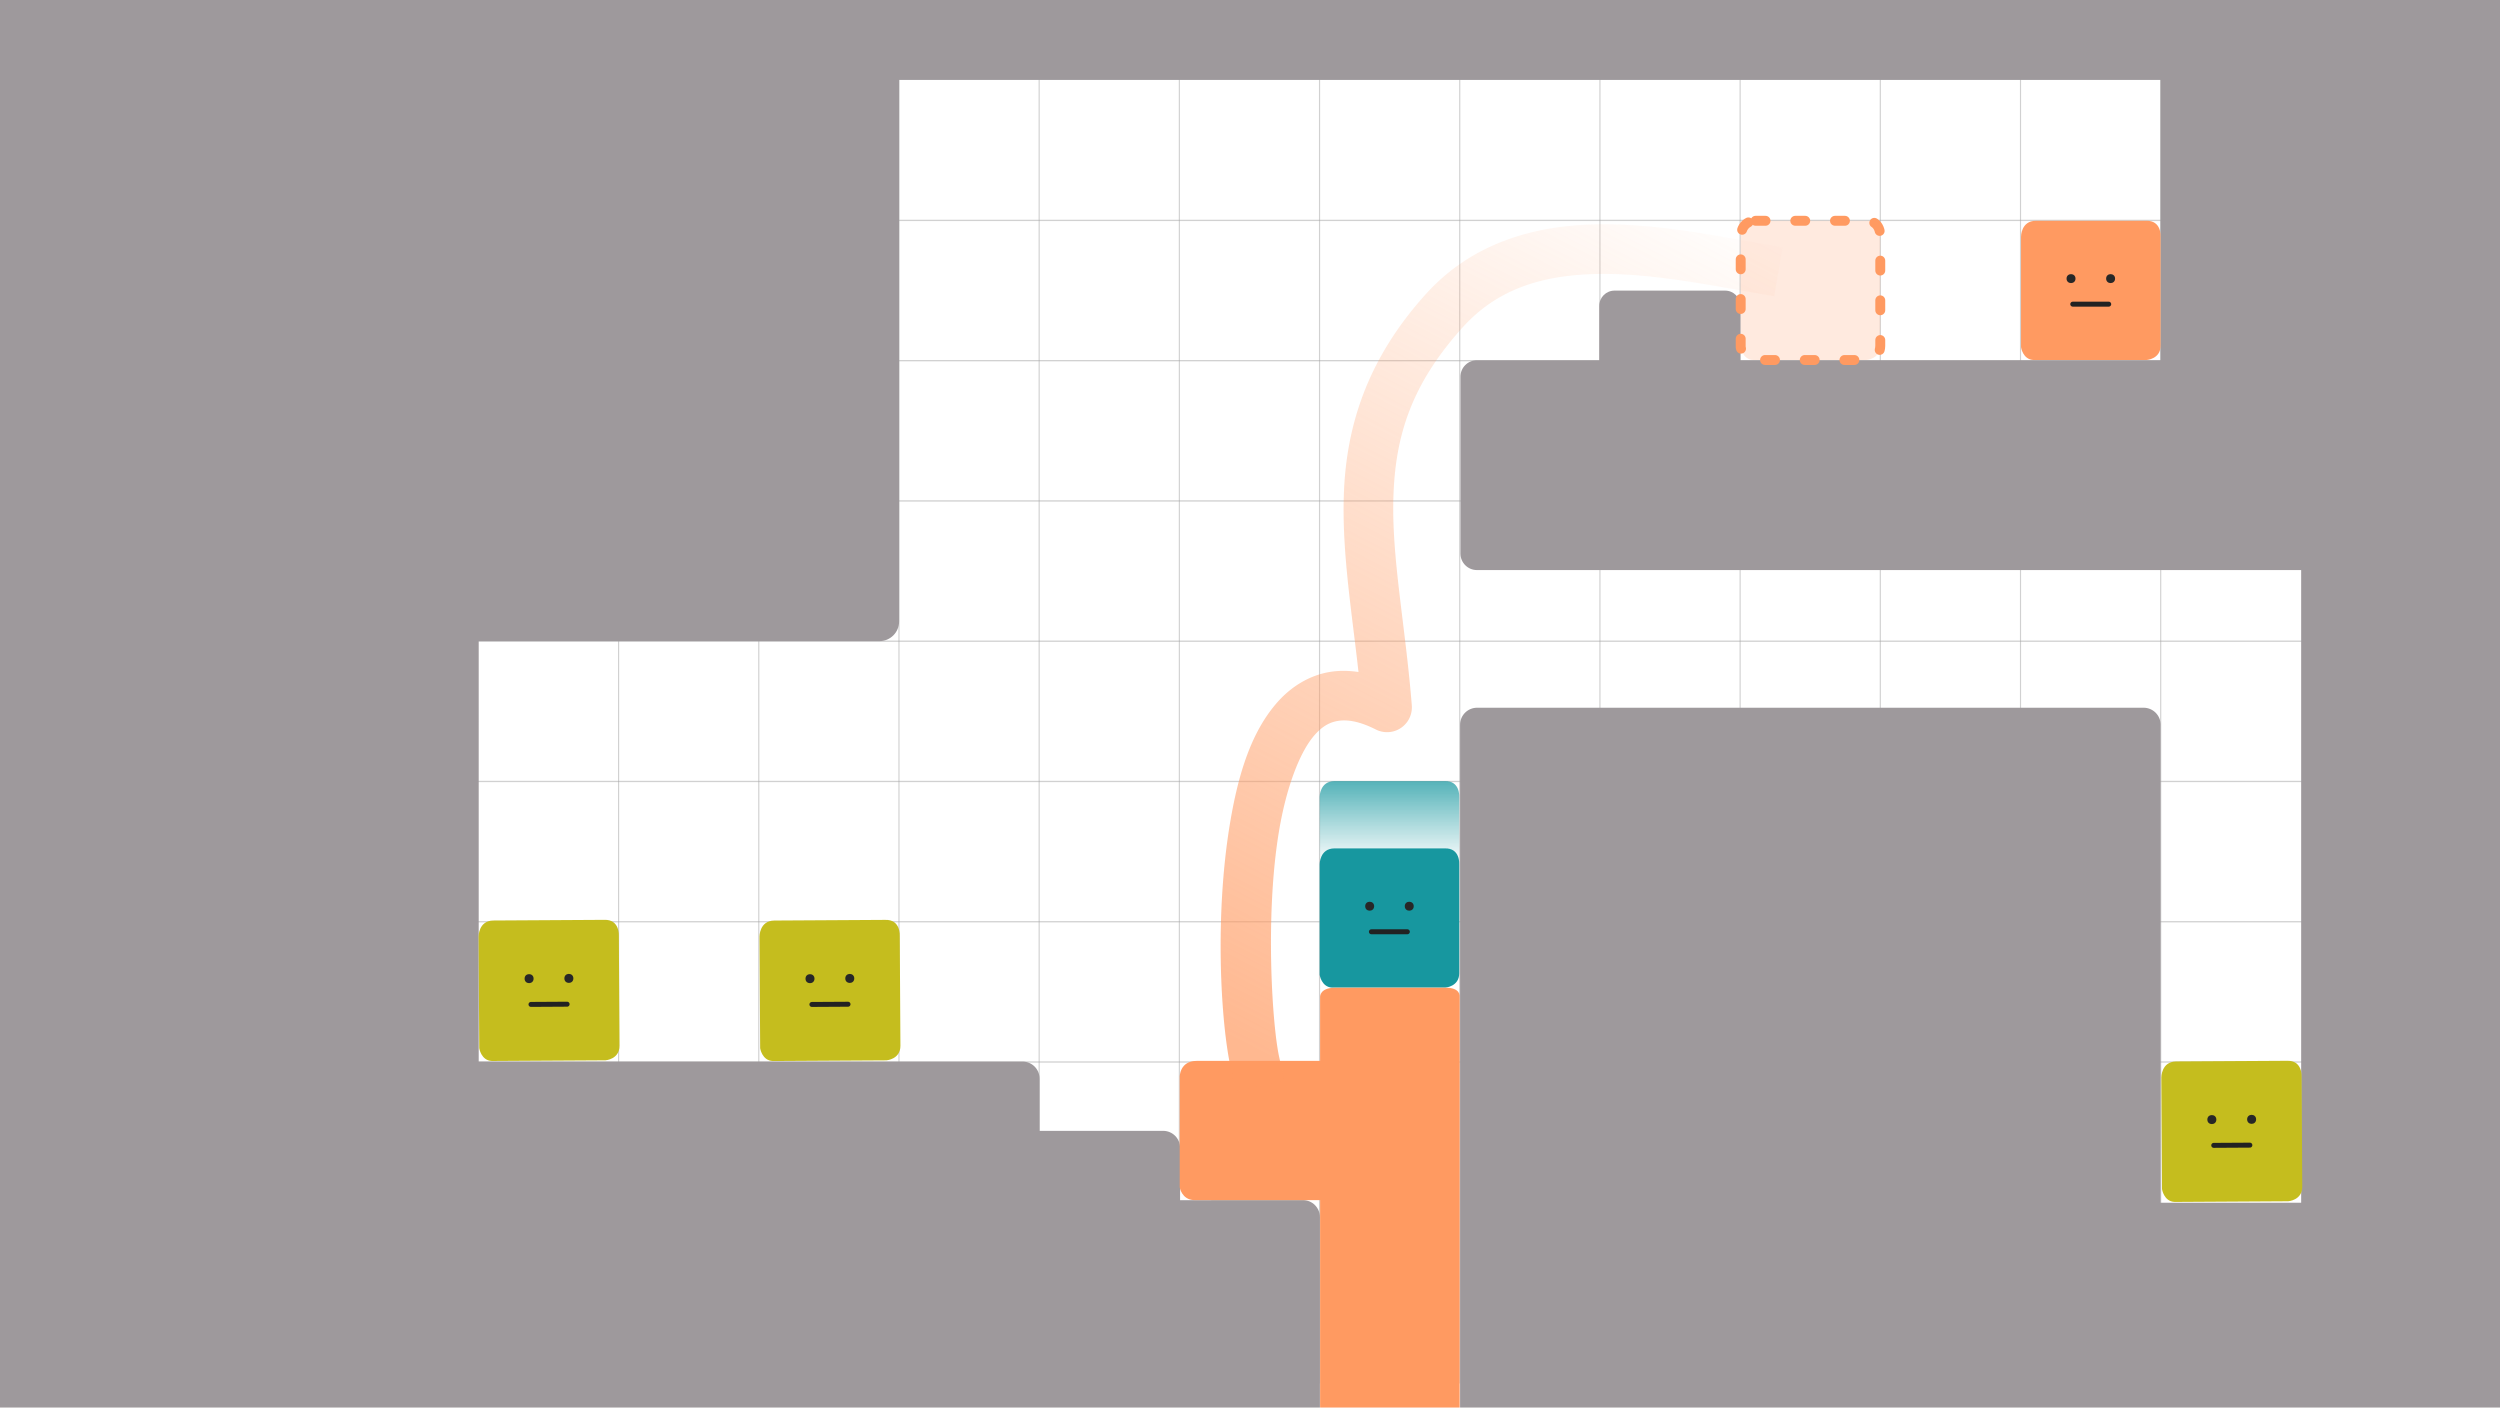 <svg xmlns="http://www.w3.org/2000/svg" xmlns:xlink="http://www.w3.org/1999/xlink" xml:space="preserve" width="1904" height="1072"><defs><linearGradient id="c"><stop offset="0" style="stop-color:#17979f;stop-opacity:1"/><stop offset="1" style="stop-color:#17979f;stop-opacity:0"/></linearGradient><linearGradient id="b"><stop offset="0" style="stop-color:#ff9a61;stop-opacity:1"/><stop offset="1" style="stop-color:#ff9a61;stop-opacity:0"/></linearGradient><linearGradient id="a"><stop offset="0" style="stop-color:#17979f;stop-opacity:1"/><stop offset="1" style="stop-color:#17979f;stop-opacity:0"/></linearGradient><linearGradient xlink:href="#b" id="e" x1="970.367" x2="1310.625" y1="808.639" y2="144.925" gradientUnits="userSpaceOnUse"/><linearGradient xlink:href="#c" id="d" x1="1058.582" x2="1058.582" y1="597.028" y2="658.463" gradientUnits="userSpaceOnUse"/></defs><g style="display:inline"><g style="display:inline;opacity:.5"><path d="M271.943 170.412h1524.946M271.943 277.241h1524.946M271.943 384.07h1524.946M271.943 490.899h1524.946M271.943 597.728h1524.946M271.943 704.557h1524.946M271.943 811.386h1524.946" style="display:inline;fill:none;fill-opacity:1;stroke:#a4a4a4;stroke-width:1.002;stroke-linecap:round;stroke-linejoin:round;stroke-dasharray:none;stroke-opacity:1" transform="translate(6.959 -2.553)"/></g><g style="display:inline;opacity:.5;stroke-width:.897"><path d="M897.237 68.366V904.054M1004.008 68.366V904.054M1110.779 68.366V904.054M1217.55 68.366V904.054M1324.321 68.366V904.054M1431.092 68.366V904.054M1537.863 68.366V904.054M1644.634 68.366V904.054M790.466 68.366V904.054M683.695 68.366V904.054M576.923 68.366V904.054M470.152 68.366V904.054" style="fill:none;fill-opacity:1;stroke:#a4a4a4;stroke-width:.898;stroke-linecap:round;stroke-linejoin:round;stroke-dasharray:none;stroke-opacity:1" transform="matrix(1 0 0 1.244 .959 -71.469)"/></g><path d="M-11.314-5.656V1078H1005.25V927c0-7.202-5.798-13.005-13-13l-93.5.062v-39.883c0-7.163-5.767-12.93-12.93-12.93H791.75v-39.773c0-7.189-5.787-12.977-12.977-12.977h-414.188V488.293h305.176c8.31 0 15-6.69 15-15V60.896h960.676V274.357h-319.965v-41.365c0-6.464-5.204-11.668-11.668-11.668h-84.147c-6.464 0-11.666 5.204-11.666 11.668v41.365h-93.121c-6.976 0-12.592 5.616-12.592 12.592v134.623c0 6.976 5.616 12.592 12.592 12.592h627.693V916h-107.033V552c0-7.202-5.798-13-13-13H1125c-7.202 0-13 5.798-13 13v526h798V-5.656Z" style="display:inline;fill:#9e999c;fill-opacity:1;stroke:none;stroke-width:37.795;stroke-linecap:square;stroke-linejoin:round"/><path d="M1016.392 594.899h83.887c11.993-.42 11.071 12.127 11.071 12.127v82.97c0 10.252-10.687 10.936-10.687 10.936h-86.104c-8.192-.4-9.505-9.761-9.505-9.761v-84.156s-.075-12.115 11.338-12.115z" style="display:inline;opacity:.71;mix-blend-mode:normal;fill:url(#d);fill-opacity:1;stroke-width:7.559;stroke-linecap:round;stroke-linejoin:round;stroke-dasharray:7.559,15.118"/><g style="display:inline"><path d="M696.068 808.51h83.887c11.993-.42 11.071 12.127 11.071 12.127V903.606c0 10.252-10.687 10.936-10.687 10.936h-86.104c-8.192-.4-9.505-9.761-9.505-9.761v-84.156s-.075-12.115 11.338-12.115z" style="opacity:1;mix-blend-mode:normal;fill:#17979f;fill-opacity:1;stroke-width:7.559;stroke-linecap:round;stroke-linejoin:round;stroke-dasharray:7.559,15.118" transform="translate(320.323 -162.372)"/><g style="display:inline" transform="translate(320.189 -164.355)"><circle cx="722.949" cy="854.531" r="3.408" style="fill:#272727;fill-opacity:1;stroke:none;stroke-width:3.78;stroke-linecap:round;stroke-linejoin:round;stroke-dasharray:none;stroke-dashoffset:0;stroke-opacity:1"/><circle cx="753.094" cy="854.531" r="3.408" style="fill:#272727;fill-opacity:1;stroke:none;stroke-width:3.78;stroke-linecap:round;stroke-linejoin:round;stroke-dasharray:none;stroke-dashoffset:0;stroke-opacity:1"/><path d="M724.26 873.994h27.393" style="fill:none;fill-opacity:1;stroke:#222;stroke-width:3.78;stroke-linecap:round;stroke-linejoin:round;stroke-dasharray:none;stroke-dashoffset:0;stroke-opacity:1"/></g></g><g style="display:inline"><path d="M696.068 808.51h83.887c11.993-.42 11.071 12.127 11.071 12.127V903.606c0 10.252-10.687 10.936-10.687 10.936h-86.104c-8.192-.4-9.505-9.761-9.505-9.761v-84.156s-.075-12.115 11.338-12.115z" style="opacity:1;mix-blend-mode:normal;fill:#ff9a61;fill-opacity:1;stroke-width:7.559;stroke-linecap:round;stroke-linejoin:round;stroke-dasharray:7.559,15.118" transform="translate(854.48 -640.36)"/><g style="display:inline" transform="translate(854.345 -642.343)"><circle cx="722.949" cy="854.531" r="3.408" style="fill:#272727;fill-opacity:1;stroke:none;stroke-width:3.78;stroke-linecap:round;stroke-linejoin:round;stroke-dasharray:none;stroke-dashoffset:0;stroke-opacity:1"/><circle cx="753.094" cy="854.531" r="3.408" style="fill:#272727;fill-opacity:1;stroke:none;stroke-width:3.78;stroke-linecap:round;stroke-linejoin:round;stroke-dasharray:none;stroke-dashoffset:0;stroke-opacity:1"/><path d="M724.26 873.994h27.393" style="fill:none;fill-opacity:1;stroke:#222;stroke-width:3.78;stroke-linecap:round;stroke-linejoin:round;stroke-dasharray:none;stroke-dashoffset:0;stroke-opacity:1"/></g></g><path d="M1337.054 168.149h83.887c11.993-.42 11.071 12.127 11.071 12.127v82.97c0 10.252-10.687 10.936-10.687 10.936h-86.104c-8.192-.4-9.505-9.761-9.505-9.761v-84.156s-.075-12.115 11.338-12.115z" style="display:inline;opacity:1;mix-blend-mode:normal;fill:#ff9a61;fill-opacity:.2;stroke:#ff9a61;stroke-width:7.559;stroke-linecap:round;stroke-linejoin:round;stroke-dasharray:7.559,22.677;stroke-dashoffset:0;stroke-opacity:1"/><path d="M1016.727 752.266c-11.413 0-11.338 6.68-11.338 6.68v49.027h-93.988c-13.019 0-12.934 12.115-12.934 12.115v84.156s1.497 9.362 10.842 9.762h96.08V1076.752l106.295-.646V758.953s.922-6.919-11.07-6.688z" style="display:inline;opacity:1;mix-blend-mode:normal;fill:#ff9a61;fill-opacity:1;stroke-width:7.559;stroke-linecap:round;stroke-linejoin:round;stroke-dasharray:7.559,15.118"/><g style="display:inline;stroke-width:.993"><path d="M696.068 808.51h83.887c11.993-.42 11.071 12.127 11.071 12.127V903.606c0 10.252-10.687 10.936-10.687 10.936h-86.104c-8.192-.4-9.505-9.761-9.505-9.761v-84.156s-.075-12.115 11.338-12.115z" style="opacity:1;mix-blend-mode:normal;fill:#c5bd1e;fill-opacity:1;stroke-width:7.506;stroke-linecap:round;stroke-linejoin:round;stroke-dasharray:7.506,15.012" transform="matrix(1.005 -.006 .006 1.009 952.997 -3.208)"/><g style="display:inline;stroke-width:.993" transform="matrix(1.005 -.006 .006 1.009 952.85 -5.209)"><circle cx="722.949" cy="854.531" r="3.408" style="fill:#272727;fill-opacity:1;stroke:none;stroke-width:3.753;stroke-linecap:round;stroke-linejoin:round;stroke-dasharray:none;stroke-dashoffset:0;stroke-opacity:1"/><circle cx="753.094" cy="854.531" r="3.408" style="fill:#272727;fill-opacity:1;stroke:none;stroke-width:3.753;stroke-linecap:round;stroke-linejoin:round;stroke-dasharray:none;stroke-dashoffset:0;stroke-opacity:1"/><path d="M724.26 873.994h27.393" style="fill:none;fill-opacity:1;stroke:#222;stroke-width:3.753;stroke-linecap:round;stroke-linejoin:round;stroke-dasharray:none;stroke-dashoffset:0;stroke-opacity:1"/></g></g><g style="display:inline;stroke-width:.993"><path d="M696.068 808.51h83.887c11.993-.42 11.071 12.127 11.071 12.127V903.606c0 10.252-10.687 10.936-10.687 10.936h-86.104c-8.192-.4-9.505-9.761-9.505-9.761v-84.156s-.075-12.115 11.338-12.115z" style="opacity:1;mix-blend-mode:normal;fill:#c5bd1e;fill-opacity:1;stroke-width:7.506;stroke-linecap:round;stroke-linejoin:round;stroke-dasharray:7.506,15.012" transform="matrix(1.005 -.006 .006 1.009 -114.648 -110.524)"/><g style="display:inline;stroke-width:.993" transform="matrix(1.005 -.006 .006 1.009 -114.795 -112.525)"><circle cx="722.949" cy="854.531" r="3.408" style="fill:#272727;fill-opacity:1;stroke:none;stroke-width:3.753;stroke-linecap:round;stroke-linejoin:round;stroke-dasharray:none;stroke-dashoffset:0;stroke-opacity:1"/><circle cx="753.094" cy="854.531" r="3.408" style="fill:#272727;fill-opacity:1;stroke:none;stroke-width:3.753;stroke-linecap:round;stroke-linejoin:round;stroke-dasharray:none;stroke-dashoffset:0;stroke-opacity:1"/><path d="M724.26 873.994h27.393" style="fill:none;fill-opacity:1;stroke:#222;stroke-width:3.753;stroke-linecap:round;stroke-linejoin:round;stroke-dasharray:none;stroke-dashoffset:0;stroke-opacity:1"/></g></g><g style="display:inline;stroke-width:.993"><path d="M696.068 808.51h83.887c11.993-.42 11.071 12.127 11.071 12.127V903.606c0 10.252-10.687 10.936-10.687 10.936h-86.104c-8.192-.4-9.505-9.761-9.505-9.761v-84.156s-.075-12.115 11.338-12.115z" style="opacity:1;mix-blend-mode:normal;fill:#c5bd1e;fill-opacity:1;stroke-width:7.506;stroke-linecap:round;stroke-linejoin:round;stroke-dasharray:7.506,15.012" transform="matrix(1.005 -.006 .006 1.009 -328.588 -110.554)"/><g style="display:inline;stroke-width:.993" transform="matrix(1.005 -.006 .006 1.009 -328.734 -112.555)"><circle cx="722.949" cy="854.531" r="3.408" style="fill:#272727;fill-opacity:1;stroke:none;stroke-width:3.753;stroke-linecap:round;stroke-linejoin:round;stroke-dasharray:none;stroke-dashoffset:0;stroke-opacity:1"/><circle cx="753.094" cy="854.531" r="3.408" style="fill:#272727;fill-opacity:1;stroke:none;stroke-width:3.753;stroke-linecap:round;stroke-linejoin:round;stroke-dasharray:none;stroke-dashoffset:0;stroke-opacity:1"/><path d="M724.26 873.994h27.393" style="fill:none;fill-opacity:1;stroke:#222;stroke-width:3.753;stroke-linecap:round;stroke-linejoin:round;stroke-dasharray:none;stroke-dashoffset:0;stroke-opacity:1"/></g></g><path d="M1228.799 170.887c-5.595-.121-11.205-.102-16.816.082-44.892 1.475-91.197 14.513-125.838 52.77-46.11 50.922-61.396 103.238-62.748 155.311-1.123 43.258 6.099 86.612 11.23 132.754-7.124-1.08-14.107-1.208-20.877-.193-16.138 2.42-30.009 11.128-40.326 22.578-20.634 22.901-30.404 55.937-36.457 91.633-12.106 71.391-7.209 152.786.236 186.854l4.033 18.461 36.924-8.068-4.033-18.463c-5.163-23.625-10.839-107.943.102-172.463 5.47-32.26 15.629-59.728 27.275-72.654 5.823-6.463 11.18-9.499 17.852-10.5 6.672-1.001 15.759.174 28.516 6.613a18.9 18.9 0 0 0 27.355-18.367c-4.761-59.977-15.24-111.331-14.049-157.203 1.191-45.872 12.438-86.145 52.983-130.922 26.466-29.228 60.262-39.088 99.062-40.363 38.801-1.275 81.278 6.993 119.373 13.609l18.619 3.234 6.467-37.238-18.619-3.234c-32.708-5.681-71.102-13.38-110.264-14.229z" style="opacity:.703;fill:url(#e);fill-opacity:1;stroke-linecap:square;stroke-linejoin:round"/></g></svg>